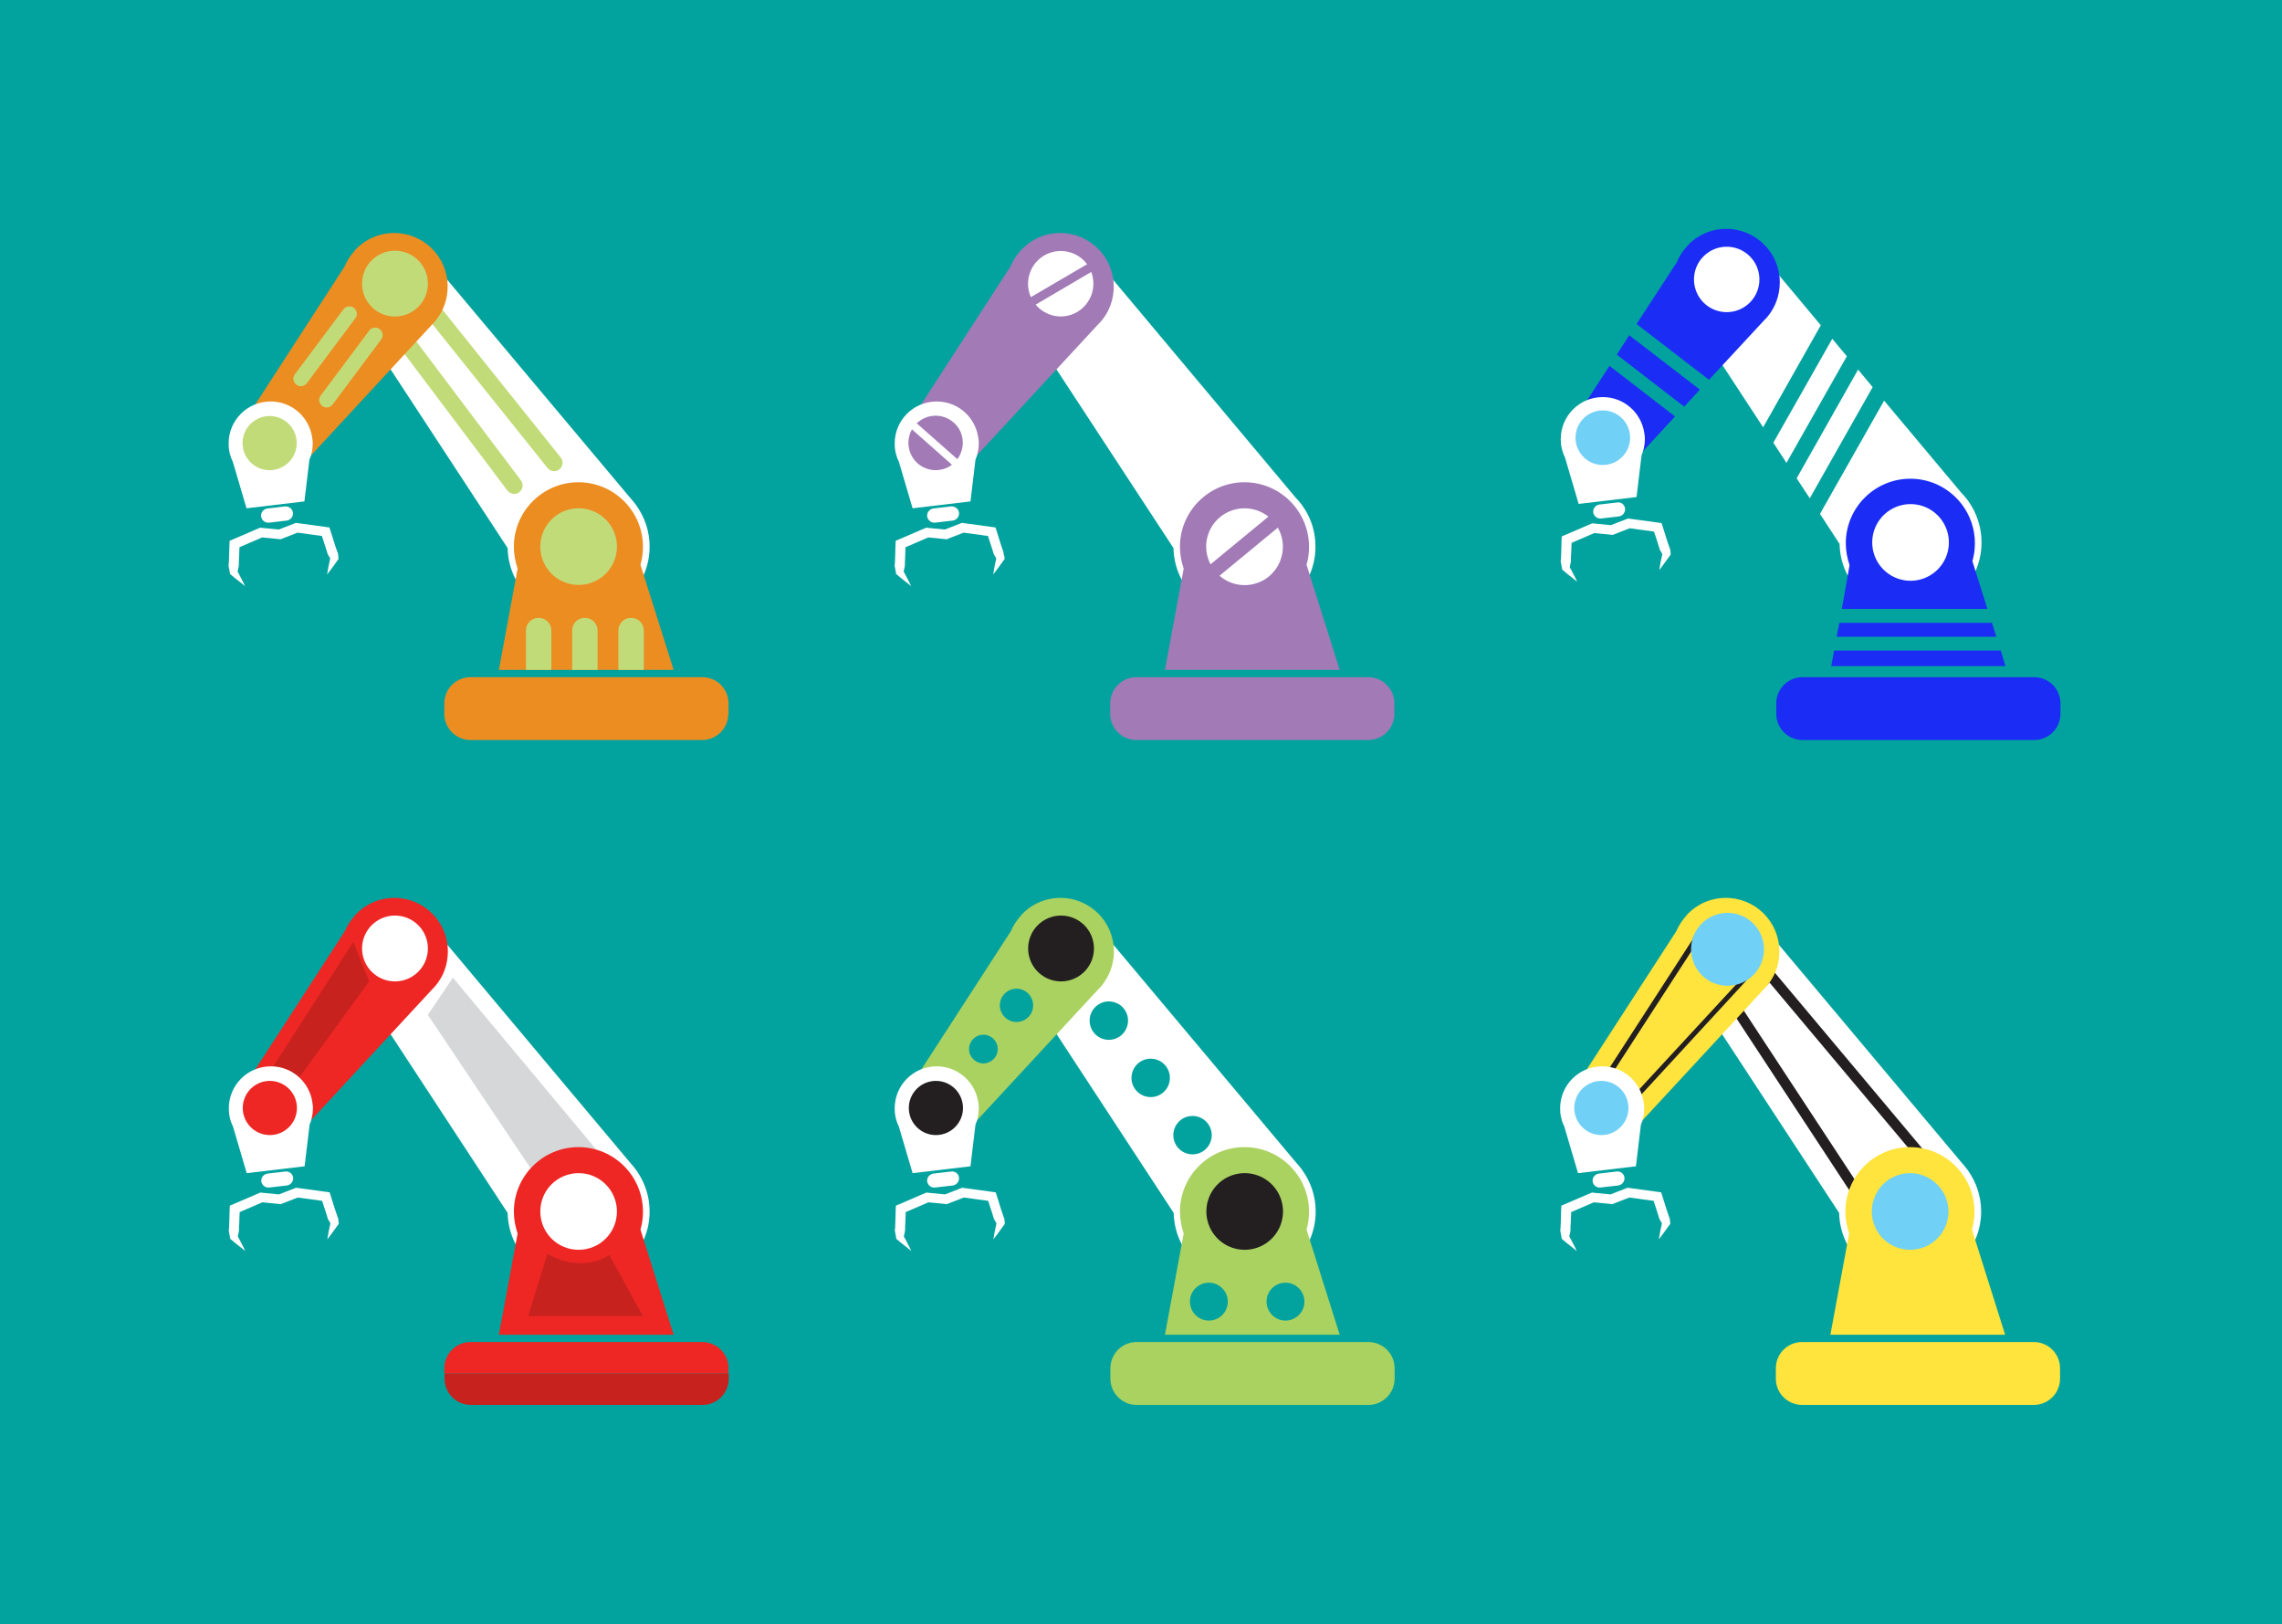 <?xml version="1.0" encoding="utf-8"?>
<svg id="master-artboard" viewBox="0 0 1096 780" version="1.1" xmlns="http://www.w3.org/2000/svg" x="0px" y="0px" style="enable-background:new 0 0 1096 780;" width="1096px" height="780px">

<g>
	<g>
		<path d="M 0 0 H 1096 V 780 H 0 V 0 Z" class="st0" style="fill: rgb(2, 163, 158);"/>
	</g>
</g>
<path class="st1" d="M625.5,562L625.5,562l-0.2-0.3c-0.9-1.2-1.9-2.4-2.9-3.5l-93.2-111.1l-26.8,41.8l61.3,93.6&#10;&#9;c0.4,18.5,15.5,33.4,34.1,33.4c18.8,0,34.1-15.3,34.1-34.1C631.9,574.4,629.5,567.6,625.5,562z M538,497.6c-4.1,3-9.9,2.1-12.9-2&#10;&#9;c-3-4.1-2.1-9.9,2-12.9c4.1-3,9.9-2.1,12.9,2C543,488.8,542.1,494.6,538,497.6z M558.1,525.1c-4.1,3-9.9,2.1-12.9-2&#10;&#9;c-3-4.1-2.1-9.9,2-12.9c4.1-3,9.9-2.1,12.9,2C563.1,516.3,562.2,522.1,558.1,525.1z M578.2,552.6c-4.1,3-9.9,2.1-12.9-2&#10;&#9;c-3-4.1-2.1-9.9,2-12.9c4.1-3,9.9-2.1,12.9,2C583.2,543.8,582.3,549.6,578.2,552.6z" style="fill: rgb(255, 255, 255);"/>
<path class="st2" d="M535,456.9c0-14.2-11.5-25.7-25.7-25.7c-7.4,0-14,3.1-18.7,8.1l0,0l0,0.1c-2.1,2.3-3.9,4.9-5.1,7.8L437.7,521&#10;&#9;l26.4,22.6l63.2-68.3c0.5-0.5,1-1,1.5-1.6l0.2-0.2h0C532.7,469,535,463.2,535,456.9z M472.3,510.7c-3.8,0-6.9-3.1-6.9-6.9&#10;&#9;c0-3.8,3.1-6.9,6.9-6.9c3.8,0,6.9,3.1,6.9,6.9C479.2,507.6,476.1,510.7,472.3,510.7z M488.2,490.8c-4.4,0-8-3.6-8-8c0-4.4,3.6-8,8-8&#10;&#9;c4.4,0,8,3.6,8,8C496.2,487.3,492.6,490.8,488.2,490.8z" style="fill: rgb(170, 210, 97);"/>
<g>
	<g>
		<path d="M 892.4 177.5 L 862.9 229.7 L 869.2 239.3 L 899.4 185.9 Z" class="st1" style="fill: rgb(255, 255, 255);"/>
		<path d="M 880 162.7 L 851.7 212.6 L 858 222.3 L 887 171.1 Z" class="st1" style="fill: rgb(255, 255, 255);"/>
		<path d="M 849 125.7 L 822.2 167.6 L 846.8 205.2 L 874.5 156.2 Z" class="st1" style="fill: rgb(255, 255, 255);"/>
		<path class="st1" d="M945.3,240.6L945.3,240.6l-0.2-0.3c-0.9-1.2-1.9-2.4-3-3.5l-37.2-44.4l-30.8,54.4l9.4,14.4&#10;&#9;&#9;&#9;c0.3,13.9,8.8,25.7,21,30.8h26.2c12.3-5.1,21-17.3,21-31.5C951.7,253.1,949.3,246.2,945.3,240.6z" style="fill: rgb(255, 255, 255);"/>
	</g>
	<g>
		<path class="st3" d="M854.8,135.6c0-14.2-11.5-25.7-25.7-25.7c-7.4,0-14,3.1-18.7,8.1l0,0l0,0.1c-2.1,2.3-3.9,4.9-5.1,7.9&#10;&#9;&#9;&#9;L786,155.6l34.8,26.8l26.4-28.5c0.5-0.5,1-1,1.5-1.6l0.2-0.2l0,0C852.6,147.6,854.8,141.9,854.8,135.6z" style="fill: rgb(27, 45, 245);"/>
		<path d="M 757.5 199.6 L 784 222.2 L 804.5 200 L 773 175.7 Z" class="st3" style="fill: rgb(27, 45, 245);"/>
		<path d="M 776.5 170.3 L 808.9 195.3 L 816.4 187.1 L 782.5 161 Z" class="st3" style="fill: rgb(27, 45, 245);"/>
	</g>
	<g>
		<path class="st3" d="M989.6,342.8c0,6.9-5.6,12.6-12.6,12.6H865.7c-6.9,0-12.6-5.6-12.6-12.6v-5c0-6.9,5.6-12.6,12.6-12.6H977&#10;&#9;&#9;&#9;c6.9,0,12.6,5.6,12.6,12.6V342.8z" style="fill: rgb(27, 45, 245);"/>
		<path d="M 883.4 299.1 L 882.1 305.8 L 958.8 305.8 L 956.7 299.1 Z" class="st3" style="fill: rgb(27, 45, 245);"/>
		<path class="st3" d="M884.6,292.4h69.9l-7.2-22.9c0.8-2.7,1.2-5.6,1.2-8.6c0-17.1-13.9-31-31-31c-17.1,0-31,13.9-31,31&#10;&#9;&#9;&#9;c0,3.7,0.7,7.2,1.8,10.5L884.6,292.4z" style="fill: rgb(27, 45, 245);"/>
		<path d="M 880.9 312.4 L 879.5 319.9 L 963.2 319.9 L 960.9 312.4 Z" class="st3" style="fill: rgb(27, 45, 245);"/>
	</g>
	<path d="M 936 260.5 A 18.4 18.4 0 0 1 917.6 278.9 A 18.4 18.4 0 0 1 899.2 260.5 A 18.4 18.4 0 0 1 917.6 242.1 A 18.4 18.4 0 0 1 936 260.5 Z" class="st1" style="fill: rgb(255, 255, 255);"/>
	<path class="st1" d="M790,210.9c0-1.1-0.1-2.1-0.3-3.1l0,0l0,0c-1.5-9.7-9.8-17.1-19.9-17.1c-11.2,0-20.2,9-20.2,20.2&#10;&#9;&#9;c0,0.8,0.1,1.6,0.1,2.3h0l0,0c0.3,2.3,0.9,4.4,1.9,6.4l6.6,22.4l27.8-3.3l2.4-20C789.4,216.3,790,213.7,790,210.9z" style="fill: rgb(255, 255, 255);"/>
	<path d="M 845 134.2 A 15.7 15.7 0 0 1 829.3 149.9 A 15.7 15.7 0 0 1 813.6 134.2 A 15.7 15.7 0 0 1 829.3 118.5 A 15.7 15.7 0 0 1 845 134.2 Z" class="st1" style="fill: rgb(255, 255, 255);"/>
	<path class="st1" d="M780.5,244.2c0.2,1.8-1.1,3.5-2.9,3.8l-8.6,1c-1.9,0.2-3.5-1.1-3.8-2.9l0,0c-0.2-1.9,1.1-3.5,2.9-3.8l8.6-1&#10;&#9;&#9;C778.6,241,780.2,242.3,780.5,244.2L780.5,244.2z" style="fill: rgb(255, 255, 255);"/>
	<path class="st1" d="M801.6,262.3c-0.4-1-0.7-2.1-1.1-3.2l-2-6.4l-0.5-1.5l-1.5-0.2l-13.9-1.9l-0.6-0.1l-0.6,0.2l-7.7,3l-8.2-0.8&#10;&#9;&#9;l-0.6-0.1l-0.6,0.2l-12.8,5.5l-1.4,0.6l-0.1,1.5l-0.2,6.7c-0.1,1.1,0,2.2-0.2,3.3c-0.1,0.6,0.1,1.1,0.2,1.7l0.3,1.7l0.2,1.1&#10;&#9;&#9;l0.3,0.2c1.1,1,2.3,1.9,3.4,2.8c1.1,0.9,2.4,1.8,3.5,2.8c-0.6-1.4-1.3-2.7-2-4c-0.5-1-1-2-1.6-3l0.3-1.4c0.1-0.6,0.3-1.1,0.3-1.7&#10;&#9;&#9;c-0.1-1.1,0-2.2,0.1-3.4l0.2-5.2l10.9-4.7l8.2,0.8l0.6,0.1l0.5-0.2l7.7-3l11.7,1.6l1.6,4.9c0.3,1.1,0.7,2.1,1,3.2&#10;&#9;&#9;c0.1,0.6,0.4,1,0.7,1.5l0.7,1.2c-0.6,2.5-1.1,5.1-1.5,7.7c1.8-2.4,3.6-4.8,5.3-7.2l0.2-0.3l-0.1-1.1l-0.2-1.7&#10;&#9;&#9;C801.9,263.4,801.8,262.8,801.6,262.3z" style="fill: rgb(255, 255, 255);"/>
	<path d="M 782.9 210.2 A 13.1 13.1 0 0 1 769.8 223.3 A 13.1 13.1 0 0 1 756.7 210.2 A 13.1 13.1 0 0 1 769.8 197.1 A 13.1 13.1 0 0 1 782.9 210.2 Z" class="st3" style="fill: rgb(113, 208, 246);"/>
</g>
<g>
	<path class="st1" d="M625.4,242.7L625.4,242.7l-0.2-0.3c-0.9-1.2-1.9-2.4-3-3.5l-93.1-111.1l-26.8,41.8l61.3,93.6&#10;&#9;&#9;c0.4,18.5,15.5,33.4,34.1,33.4c18.8,0,34.1-15.3,34.1-34.1C631.8,255.1,629.5,248.3,625.4,242.7z" style="fill: rgb(255, 255, 255);"/>
	<path class="st4" d="M669.7,342.8c0,6.9-5.6,12.6-12.6,12.6H545.8c-6.9,0-12.6-5.6-12.6-12.6v-5c0-6.9,5.6-12.6,12.6-12.6h111.3&#10;&#9;&#9;c6.9,0,12.6,5.6,12.6,12.6V342.8z" style="fill: rgb(161, 122, 182);"/>
	<path class="st4" d="M643.4,321.6l-15.9-50.4c0.8-2.7,1.2-5.6,1.2-8.6c0-17.1-13.9-31-31-31c-17.1,0-31,13.9-31,31&#10;&#9;&#9;c0,3.7,0.7,7.2,1.8,10.5l-9,48.6H643.4z" style="fill: rgb(161, 122, 182);"/>
	<g>
		<path class="st1" d="M609.2,248.1c-6.7-5.3-16.3-5.4-23.2,0.2c-6.8,5.6-8.6,15.1-4.6,22.7L609.2,248.1z" style="fill: rgb(255, 255, 255);"/>
		<path class="st1" d="M613.7,253.4l-28,23.1c6.7,5.8,16.7,6.1,23.8,0.3C616.5,270.9,618.1,261,613.7,253.4z" style="fill: rgb(255, 255, 255);"/>
	</g>
	<path class="st4" d="M528.9,154.2c3.8-4.5,6-10.2,6-16.6c0-14.2-11.5-25.7-25.7-25.7c-7.4,0-14,3.1-18.7,8.1l0,0l-0.1,0.1&#10;&#9;&#9;c-2.1,2.3-3.9,4.9-5.1,7.9l-47.8,73.8l26.4,22.6l63.2-68.3c0.5-0.5,1-1,1.5-1.6L528.9,154.2L528.9,154.2z" style="fill: rgb(161, 122, 182);"/>
	<path class="st1" d="M470.1,213c0-1.1-0.1-2.1-0.3-3.1l0,0l0,0c-1.5-9.7-9.8-17.1-19.9-17.1c-11.2,0-20.2,9-20.2,20.2&#10;&#9;&#9;c0,0.8,0.1,1.6,0.1,2.3h0l0,0c0.3,2.3,0.9,4.4,1.9,6.4l6.6,22.4l27.8-3.3l2.4-20C469.5,218.4,470.1,215.7,470.1,213z" style="fill: rgb(255, 255, 255);"/>
	<g>
		<path class="st1" d="M522.1,126.9c-4.7-6.4-13.6-8.3-20.6-4.2c-7,4.1-9.6,12.8-6.4,20L522.1,126.9z" style="fill: rgb(255, 255, 255);"/>
		<path class="st1" d="M497.4,146.3c4.8,5.8,13.3,7.5,20,3.5c6.7-4,9.4-12.1,6.7-19.2L497.4,146.3z" style="fill: rgb(255, 255, 255);"/>
	</g>
	<path class="st1" d="M460.6,246.2c0.2,1.8-1.1,3.5-2.9,3.8l-8.6,1c-1.8,0.2-3.5-1.1-3.8-3l0,0c-0.2-1.9,1.1-3.5,2.9-3.8l8.6-1&#10;&#9;&#9;C458.7,243.1,460.4,244.4,460.6,246.2L460.6,246.2z" style="fill: rgb(255, 255, 255);"/>
	<path class="st1" d="M481.7,264.4c-0.4-1-0.7-2.1-1.1-3.2l-2-6.4l-0.5-1.5l-1.5-0.2l-13.9-1.9l-0.6-0.1l-0.6,0.2l-7.7,3l-8.2-0.8&#10;&#9;&#9;l-0.6-0.1l-0.6,0.2l-12.8,5.5l-1.4,0.6l-0.1,1.5l-0.2,6.7c-0.1,1.1,0,2.2-0.2,3.3c-0.1,0.6,0.1,1.1,0.2,1.7l0.3,1.7l0.2,1.1&#10;&#9;&#9;l0.3,0.2c1.1,1,2.3,1.9,3.4,2.8c1.1,0.9,2.4,1.8,3.5,2.8c-0.6-1.4-1.3-2.7-2-4c-0.5-1-1-2-1.6-3l0.3-1.4c0.1-0.6,0.3-1.1,0.3-1.7&#10;&#9;&#9;c0-1.1,0-2.2,0.1-3.4l0.2-5.2l10.9-4.7l8.2,0.8l0.6,0.1l0.5-0.2l7.7-3l11.7,1.6l1.6,4.9c0.3,1.1,0.7,2.1,1,3.2&#10;&#9;&#9;c0.1,0.6,0.4,1,0.7,1.5l0.7,1.2c-0.6,2.5-1.1,5.1-1.5,7.7c1.9-2.4,3.6-4.8,5.3-7.2l0.2-0.3l-0.1-1.1L482,266&#10;&#9;&#9;C482,265.5,481.9,264.9,481.7,264.4z" style="fill: rgb(255, 255, 255);"/>
	<g>
		<path class="st4" d="M459.8,220.5c4-5.4,3.4-13.1-1.8-17.6c-5.1-4.5-12.8-4.3-17.7,0.4L459.8,220.5z" style="fill: rgb(161, 122, 182);"/>
		<path class="st4" d="M438,206.2c-3,5.3-2,12.1,2.7,16.3c4.7,4.2,11.7,4.3,16.5,0.7L438,206.2z" style="fill: rgb(161, 122, 182);"/>
	</g>
</g>
<g>
	<path class="st1" d="M305.6,242.7L305.6,242.7l-0.2-0.3c-0.9-1.2-1.9-2.4-2.9-3.5l-93.2-111.1l-26.8,41.8l61.3,93.6&#10;&#9;&#9;c0.4,18.5,15.5,33.4,34.1,33.4c18.8,0,34.1-15.3,34.1-34.1C312,255.1,309.6,248.3,305.6,242.7z" style="fill: rgb(255, 255, 255);"/>
	<path class="st5" d="M349.8,342.8c0,6.9-5.6,12.6-12.6,12.6H226c-6.9,0-12.6-5.6-12.6-12.6v-5c0-6.9,5.6-12.6,12.6-12.6h111.3&#10;&#9;&#9;c6.9,0,12.6,5.6,12.6,12.6V342.8z" style="fill: rgb(236, 141, 34);"/>
	<path class="st5" d="M323.5,321.6l-15.9-50.4c0.8-2.7,1.2-5.6,1.2-8.6c0-17.1-13.9-31-31-31c-17.1,0-31,13.9-31,31&#10;&#9;&#9;c0,3.7,0.7,7.2,1.8,10.5l-9,48.6H323.5z" style="fill: rgb(236, 141, 34);"/>
	<path class="st1" d="M140.7,246.2c0.2,1.8-1.1,3.5-2.9,3.8l-8.6,1c-1.9,0.2-3.5-1.1-3.8-3l0,0c-0.2-1.9,1.1-3.5,3-3.8l8.6-1&#10;&#9;&#9;C138.8,243.1,140.5,244.4,140.7,246.2L140.7,246.2z" style="fill: rgb(255, 255, 255);"/>
	<path class="st1" d="M161.8,264.4c-0.4-1-0.7-2.1-1.1-3.2l-2-6.4l-0.5-1.5l-1.5-0.2l-13.9-1.9l-0.6-0.1l-0.6,0.2l-7.7,3l-8.2-0.8&#10;&#9;&#9;l-0.6-0.1l-0.6,0.2l-12.8,5.5l-1.4,0.6l-0.1,1.5l-0.2,6.7c-0.1,1.1,0,2.2-0.2,3.3c-0.1,0.6,0.1,1.1,0.2,1.7l0.3,1.7l0.2,1.1&#10;&#9;&#9;l0.3,0.2c1.1,1,2.3,1.9,3.4,2.8c1.1,0.9,2.4,1.8,3.5,2.8c-0.6-1.4-1.3-2.7-2-4c-0.5-1-1-2-1.6-3l0.3-1.4c0.1-0.6,0.3-1.1,0.3-1.7&#10;&#9;&#9;c0-1.1,0-2.2,0.1-3.4l0.2-5.2l10.9-4.7l8.2,0.8l0.6,0.1l0.5-0.2l7.7-3l11.7,1.6l1.6,4.9c0.3,1.1,0.7,2.1,1,3.2&#10;&#9;&#9;c0.1,0.6,0.4,1,0.7,1.5l0.7,1.2c-0.6,2.5-1.1,5.1-1.5,7.7c1.9-2.4,3.6-4.8,5.3-7.2l0.2-0.3l-0.1-1.1l-0.2-1.7&#10;&#9;&#9;C162.1,265.5,162.1,264.9,161.8,264.4z" style="fill: rgb(255, 255, 255);"/>
	<path d="M 296.3 262.5 A 18.4 18.4 0 0 1 277.9 280.9 A 18.4 18.4 0 0 1 259.5 262.5 A 18.4 18.4 0 0 1 277.9 244.1 A 18.4 18.4 0 0 1 296.3 262.5 Z" class="st6" style="fill: rgb(194, 219, 121);"/>
	<path class="st6" d="M250.2,230.7c1.3,1.8,1,4.3-0.8,5.7l0,0c-1.8,1.3-4.3,1-5.7-0.8l-50.3-66.8c-1.3-1.8-1-4.3,0.8-5.7l0,0&#10;&#9;&#9;c1.8-1.3,4.3-1,5.7,0.8L250.2,230.7z" style="fill: rgb(194, 219, 121);"/>
	<path class="st6" d="M269.3,219.7c1.4,1.7,1.1,4.3-0.6,5.7l0,0c-1.7,1.4-4.3,1.1-5.7-0.6l-56.5-70.6c-1.4-1.7-1.1-4.3,0.6-5.7l0,0&#10;&#9;&#9;c1.7-1.4,4.3-1.1,5.7,0.6L269.3,219.7z" style="fill: rgb(194, 219, 121);"/>
	<path class="st5" d="M209,154.2c3.8-4.5,6-10.2,6-16.6c0-14.2-11.5-25.7-25.7-25.7c-7.4,0-14,3.1-18.7,8.1l0,0l0,0.1&#10;&#9;&#9;c-2.1,2.3-3.9,4.9-5.1,7.9l-47.8,73.8l26.4,22.6l63.2-68.3c0.5-0.5,1-1,1.5-1.6L209,154.2L209,154.2z" style="fill: rgb(236, 141, 34);"/>
	<path class="st1" d="M150.2,213c0-1.1-0.1-2.1-0.3-3.1l0,0l0,0c-1.5-9.7-9.8-17.1-19.9-17.1c-11.2,0-20.2,9-20.2,20.2&#10;&#9;&#9;c0,0.8,0.1,1.6,0.1,2.3h0l0,0c0.3,2.3,0.9,4.4,1.9,6.4l6.6,22.4l27.8-3.3l2.4-20C149.7,218.4,150.2,215.7,150.2,213z" style="fill: rgb(255, 255, 255);"/>
	<path d="M 205.5 136.2 A 15.8 15.8 0 0 1 189.7 152 A 15.8 15.8 0 0 1 173.9 136.2 A 15.8 15.8 0 0 1 189.7 120.4 A 15.8 15.8 0 0 1 205.5 136.2 Z" class="st6" style="fill: rgb(194, 219, 121);"/>
	<path d="M 142.5 212.8 A 13 13 0 0 1 129.5 225.8 A 13 13 0 0 1 116.5 212.8 A 13 13 0 0 1 129.5 199.8 A 13 13 0 0 1 142.5 212.8 Z" class="st6" style="fill: rgb(194, 219, 121);"/>
	<path class="st6" d="M147.4,184c-1.2,1.6-3.4,2-5,0.8l0,0c-1.6-1.2-2-3.4-0.8-5l23.3-31.2c1.2-1.6,3.4-1.9,5-0.8l0,0&#10;&#9;&#9;c1.6,1.2,2,3.4,0.8,5L147.4,184z" style="fill: rgb(194, 219, 121);"/>
	<path class="st6" d="M159.8,194.2c-1.2,1.6-3.4,2-5,0.8l0,0c-1.6-1.2-2-3.4-0.8-5l23.3-31.2c1.2-1.6,3.4-1.9,5-0.8l0,0&#10;&#9;&#9;c1.6,1.2,2,3.4,0.8,5L159.8,194.2z" style="fill: rgb(194, 219, 121);"/>
	<path class="st6" d="M264.8,321.7v-18.9c0-3.4-2.8-6.1-6.1-6.1c-3.4,0-6.1,2.7-6.1,6.1v18.9H264.8z" style="fill: rgb(194, 219, 121);"/>
	<path class="st6" d="M287,321.7v-18.9c0-3.4-2.8-6.1-6.1-6.1c-3.4,0-6.1,2.7-6.1,6.1v18.9H287z" style="fill: rgb(194, 219, 121);"/>
	<path class="st6" d="M309.2,321.7v-18.9c0-3.4-2.7-6.1-6.1-6.1c-3.4,0-6.1,2.7-6.1,6.1v18.9H309.2z" style="fill: rgb(194, 219, 121);"/>
</g>
<path class="st2" d="M669.8,662.1c0,6.9-5.6,12.6-12.6,12.6H545.9c-6.9,0-12.6-5.6-12.6-12.6v-5c0-6.9,5.6-12.6,12.6-12.6h111.3&#10;&#9;c6.9,0,12.6,5.6,12.6,12.6V662.1z" style="fill: rgb(170, 210, 97);"/>
<path class="st1" d="M470.1,532.3c0-1.1-0.1-2.1-0.3-3.1l0,0l0,0c-1.5-9.7-9.8-17.1-19.9-17.1c-11.2,0-20.2,9-20.2,20.2&#10;&#9;c0,0.8,0.1,1.6,0.1,2.3h0l0,0c0.3,2.3,0.9,4.4,1.9,6.4l6.6,22.4l27.8-3.3l2.4-20C469.6,537.7,470.1,535,470.1,532.3z" style="fill: rgb(255, 255, 255);"/>
<path class="st1" d="M460.6,565.5c0.2,1.8-1.1,3.5-2.9,3.8l-8.6,1c-1.9,0.2-3.5-1.1-3.8-2.9l0,0c-0.2-1.9,1.1-3.5,3-3.8l8.6-1&#10;&#9;C458.7,562.4,460.4,563.7,460.6,565.5L460.6,565.5z" style="fill: rgb(255, 255, 255);"/>
<path class="st1" d="M481.8,583.7c-0.4-1-0.7-2.1-1.1-3.2l-2-6.4l-0.5-1.5l-1.5-0.2l-13.9-1.9l-0.6-0.1l-0.6,0.2l-7.7,3l-8.2-0.8&#10;&#9;l-0.6-0.1l-0.6,0.2l-12.8,5.5l-1.4,0.6l-0.1,1.5l-0.2,6.7c-0.1,1.1,0,2.2-0.2,3.3c-0.1,0.6,0.1,1.1,0.2,1.7l0.3,1.7l0.2,1.1l0.3,0.2&#10;&#9;c1.1,1,2.3,1.9,3.4,2.8c1.1,0.9,2.4,1.8,3.5,2.8c-0.7-1.4-1.3-2.7-2-4c-0.5-1-1-2-1.6-3l0.3-1.4c0.1-0.6,0.3-1.1,0.3-1.7&#10;&#9;c0-1.1,0-2.2,0.1-3.4l0.2-5.2l10.9-4.7l8.2,0.8l0.6,0.1l0.5-0.2l7.7-3l11.7,1.6l1.6,4.9c0.3,1.1,0.7,2.1,1,3.2&#10;&#9;c0.1,0.6,0.4,1,0.7,1.5l0.7,1.2c-0.6,2.5-1.1,5.1-1.5,7.7c1.9-2.4,3.6-4.8,5.3-7.2l0.2-0.3l-0.1-1.1l-0.2-1.7&#10;&#9;C482,584.8,482,584.2,481.8,583.7z" style="fill: rgb(255, 255, 255);"/>
<path d="M 525.4 455.5 A 15.8 15.8 0 0 1 509.6 471.3 A 15.8 15.8 0 0 1 493.8 455.5 A 15.8 15.8 0 0 1 509.6 439.7 A 15.8 15.8 0 0 1 525.4 455.5 Z" class="st0" style="fill: rgb(35, 31, 32);"/>
<path d="M 462.5 532.1 A 13 13 0 0 1 449.5 545.1 A 13 13 0 0 1 436.5 532.1 A 13 13 0 0 1 449.5 519.1 A 13 13 0 0 1 462.5 532.1 Z" class="st0" style="fill: rgb(35, 31, 32);"/>
<path class="st1" d="M945.1,562L945.1,562l-0.2-0.3c-0.9-1.2-1.9-2.4-2.9-3.5l-93.2-111.1L822,488.9l61.3,93.6&#10;&#9;c0.4,18.5,15.5,33.4,34.1,33.4c18.8,0,34.1-15.3,34.1-34.1C951.5,574.4,949.1,567.6,945.1,562z" style="fill: rgb(255, 255, 255);"/>
<g>
	<path class="st0" d="M917.4,605.9c-13,0-23.8-10.6-24-23.6l-0.1-2.9l-63.1-96.1l20.1-18.7l84.3,100.5c0.7,0.7,1.4,1.6,2.1,2.5&#10;&#9;&#9;l0.2,0.3c2.9,4.1,4.5,8.9,4.5,13.9C941.4,595.1,930.7,605.9,917.4,605.9z M836.7,484.1l61.6,93.8l0.1,4.3&#10;&#9;&#9;c0.2,10.3,8.7,18.6,19,18.6c10.5,0,19-8.5,19-19c0-3.9-1.2-7.7-3.5-10.9l-0.2-0.3c-0.5-0.8-1.1-1.4-1.6-2l-0.3-0.3l-80.9-96.4&#10;&#9;&#9;L836.7,484.1z" style="fill: rgb(35, 31, 32);"/>
</g>
<path class="st7" d="M989.4,662.1c0,6.9-5.6,12.6-12.6,12.6H865.5c-6.9,0-12.6-5.6-12.6-12.6v-5c0-6.9,5.6-12.6,12.6-12.6h111.3&#10;&#9;c6.9,0,12.6,5.6,12.6,12.6V662.1z" style="fill: rgb(254, 228, 61);"/>
<path class="st7" d="M963,640.9l-15.9-50.4c0.8-2.7,1.2-5.6,1.2-8.6c0-17.1-13.9-31-31-31c-17.1,0-31,13.9-31,31&#10;&#9;c0,3.7,0.7,7.2,1.8,10.5l-9,48.6H963z" style="fill: rgb(254, 228, 61);"/>
<path class="st7" d="M848.6,473.5c3.8-4.5,6-10.2,6-16.6c0-14.2-11.5-25.7-25.7-25.7c-7.4,0-14,3.1-18.7,8.1l0,0l0,0.1&#10;&#9;c-2.1,2.3-3.9,4.9-5.1,7.8L757.3,521l26.4,22.6l63.2-68.3c0.5-0.5,1-1,1.5-1.6L848.6,473.5L848.6,473.5z" style="fill: rgb(254, 228, 61);"/>
<g>
	<path class="st0" d="M783,531.4l-14.2-12.1l44.1-68.1l0.2-0.7c0.8-1.9,1.9-3.6,3.4-5.2c3.3-3.5,7.6-5.3,12.3-5.3&#10;&#9;&#9;c9.3,0,16.9,7.6,16.9,16.9c0,4-1.3,7.7-3.9,10.8l-0.2,0.2c-0.3,0.3-0.6,0.7-1,1l-0.3,0.3L783,531.4z M772.2,518.8l10.7,9.1&#10;&#9;&#9;l56.1-60.7c0.3-0.3,0.6-0.6,0.9-0.9l0.2-0.2c2.1-2.6,3.3-5.7,3.3-9.1c0-8-6.5-14.4-14.4-14.4c-4,0-7.7,1.6-10.5,4.5&#10;&#9;&#9;c-1.3,1.3-2.2,2.8-2.9,4.4l-0.4,0.9L772.2,518.8z" style="fill: rgb(35, 31, 32);"/>
</g>
<path class="st1" d="M789.7,532.3c0-1.1-0.1-2.1-0.3-3.1l0,0l0,0c-1.5-9.7-9.8-17.1-19.9-17.1c-11.2,0-20.2,9-20.2,20.2&#10;&#9;c0,0.8,0.1,1.6,0.1,2.3h0l0,0c0.3,2.3,0.9,4.4,1.9,6.4l6.6,22.4l27.8-3.3l2.4-20C789.2,537.7,789.7,535,789.7,532.3z" style="fill: rgb(255, 255, 255);"/>
<path class="st1" d="M780.2,565.5c0.2,1.8-1.1,3.5-2.9,3.8l-8.6,1c-1.9,0.2-3.5-1.1-3.8-2.9l0,0c-0.2-1.9,1.1-3.5,3-3.8l8.6-1&#10;&#9;C778.3,562.4,780,563.7,780.2,565.5L780.2,565.5z" style="fill: rgb(255, 255, 255);"/>
<path class="st1" d="M801.4,583.7c-0.4-1-0.7-2.1-1.1-3.2l-2-6.4l-0.5-1.5l-1.5-0.2l-13.9-1.9l-0.6-0.1l-0.6,0.2l-7.7,3l-8.2-0.8&#10;&#9;l-0.6-0.1l-0.6,0.2l-12.8,5.5l-1.4,0.6l-0.1,1.5l-0.2,6.7c-0.1,1.1,0,2.2-0.2,3.3c-0.1,0.6,0.1,1.1,0.2,1.7l0.3,1.7l0.2,1.1l0.3,0.2&#10;&#9;c1.1,1,2.3,1.9,3.4,2.8c1.1,0.9,2.4,1.8,3.5,2.8c-0.6-1.4-1.3-2.7-2-4c-0.5-1-1-2-1.6-3l0.3-1.4c0.1-0.6,0.3-1.1,0.3-1.7&#10;&#9;c-0.1-1.1,0-2.2,0.1-3.4l0.2-5.2l10.9-4.7l8.2,0.8l0.6,0.1l0.5-0.2l7.7-3l11.7,1.6l1.6,4.9c0.3,1.1,0.7,2.1,1,3.2&#10;&#9;c0.1,0.6,0.4,1,0.7,1.5l0.7,1.2c-0.6,2.5-1.1,5.1-1.5,7.7c1.8-2.4,3.6-4.8,5.3-7.2l0.2-0.3l-0.1-1.1l-0.2-1.7&#10;&#9;C801.6,584.8,801.6,584.2,801.4,583.7z" style="fill: rgb(255, 255, 255);"/>
<path class="st3" d="M935.8,581.8c0,10.2-8.2,18.4-18.4,18.4c-10.2,0-18.4-8.2-18.4-18.4c0-10.2,8.2-18.4,18.4-18.4&#10;&#9;C927.5,563.4,935.8,571.7,935.8,581.8z" style="fill: rgb(113, 208, 246);"/>
<path d="M 847.2 455.9 A 17.5 17.5 0 0 1 829.7 473.4 A 17.5 17.5 0 0 1 812.2 455.9 A 17.5 17.5 0 0 1 829.7 438.4 A 17.5 17.5 0 0 1 847.2 455.9 Z" class="st3" style="fill: rgb(113, 208, 246);"/>
<path d="M 782.1 532.1 A 13 13 0 0 1 769.1 545.1 A 13 13 0 0 1 756.1 532.1 A 13 13 0 0 1 769.1 519.1 A 13 13 0 0 1 782.1 532.1 Z" class="st3" style="fill: rgb(113, 208, 246);"/>
<g>
	<path class="st1" d="M305.6,562L305.6,562l-0.2-0.3c-0.9-1.2-1.9-2.4-2.9-3.5l-93.2-111.1l-26.8,41.8l61.3,93.6&#10;&#9;&#9;c0.4,18.5,15.5,33.4,34.1,33.4c18.8,0,34.1-15.3,34.1-34.1C312,574.4,309.6,567.6,305.6,562z" style="fill: rgb(255, 255, 255);"/>
	<path class="st8" d="M209.1,473.5c3.8-4.5,6-10.2,6-16.6c0-14.2-11.5-25.7-25.7-25.7c-7.4,0-14,3.1-18.7,8.1l0,0l0,0.1&#10;&#9;&#9;c-2.1,2.3-3.9,4.9-5.1,7.8L117.8,521l26.4,22.6l63.2-68.3c0.5-0.5,1-1,1.5-1.6L209.1,473.5L209.1,473.5z" style="fill: rgb(238, 39, 36);"/>
	<path class="st1" d="M140.8,565.5c0.2,1.8-1.1,3.5-2.9,3.8l-8.6,1c-1.9,0.2-3.5-1.1-3.8-2.9l0,0c-0.2-1.9,1.1-3.5,3-3.8l8.6-1&#10;&#9;&#9;C138.9,562.4,140.5,563.7,140.8,565.5L140.8,565.5z" style="fill: rgb(255, 255, 255);"/>
	<path class="st1" d="M161.9,583.7c-0.4-1-0.7-2.1-1.1-3.2l-2-6.4l-0.5-1.5l-1.5-0.2l-13.9-1.9l-0.6-0.1l-0.6,0.2l-7.7,3l-8.2-0.8&#10;&#9;&#9;l-0.6-0.1l-0.6,0.2l-12.8,5.5l-1.4,0.6l-0.1,1.5l-0.2,6.7c-0.1,1.1,0,2.2-0.2,3.3c-0.1,0.6,0.1,1.1,0.2,1.7l0.3,1.7l0.2,1.1&#10;&#9;&#9;l0.3,0.2c1.1,1,2.3,1.9,3.4,2.8c1.1,0.9,2.4,1.8,3.5,2.8c-0.6-1.4-1.3-2.7-2-4c-0.5-1-1-2-1.6-3l0.3-1.4c0.1-0.6,0.3-1.1,0.3-1.7&#10;&#9;&#9;c-0.1-1.1,0-2.2,0.1-3.4l0.2-5.2l10.9-4.7l8.2,0.8l0.6,0.1l0.5-0.2l7.7-3l11.7,1.6l1.6,4.9c0.3,1.1,0.7,2.1,1,3.2&#10;&#9;&#9;c0.1,0.6,0.4,1,0.7,1.5l0.7,1.2c-0.6,2.5-1.1,5.1-1.5,7.7c1.8-2.4,3.6-4.8,5.3-7.2l0.2-0.3l-0.1-1.1l-0.2-1.7&#10;&#9;&#9;C162.1,584.8,162.1,584.2,161.9,583.7z" style="fill: rgb(255, 255, 255);"/>
	<path d="M 205.5 455.5 A 15.8 15.8 0 0 1 189.7 471.3 A 15.8 15.8 0 0 1 173.9 455.5 A 15.8 15.8 0 0 1 189.7 439.7 A 15.8 15.8 0 0 1 205.5 455.5 Z" class="st1" style="fill: rgb(255, 255, 255);"/>
	<path d="M 129.6 514.7 L 169.7 452.3 L 177.3 471.3 L 142.6 519 Z" class="st9" style="fill: rgb(200, 34, 30);"/>
	<path class="st1" d="M150.3,532.3c0-1.1-0.1-2.1-0.3-3.1l0,0l0,0c-1.5-9.7-9.8-17.1-19.9-17.1c-11.2,0-20.2,9-20.2,20.2&#10;&#9;&#9;c0,0.8,0.1,1.6,0.1,2.3h0l0,0c0.3,2.3,0.9,4.4,1.9,6.4l6.6,22.4l27.8-3.3l2.4-20C149.7,537.7,150.3,535,150.3,532.3z" style="fill: rgb(255, 255, 255);"/>
	<path d="M 142.6 532.1 A 13 13 0 0 1 129.6 545.1 A 13 13 0 0 1 116.6 532.1 A 13 13 0 0 1 129.6 519.1 A 13 13 0 0 1 142.6 532.1 Z" class="st8" style="fill: rgb(238, 39, 36);"/>
	<path d="M 281.7 553.6 L 256.4 563.4 L 205.5 487.4 L 217.5 469.5 L 289.4 555.7 Z" class="st10" style="fill: rgb(213, 215, 216);"/>
	<path class="st8" d="M323.5,640.9l-15.9-50.4c0.8-2.7,1.2-5.6,1.2-8.6c0-17.1-13.9-31-31-31c-17.1,0-31,13.9-31,31&#10;&#9;&#9;c0,3.7,0.7,7.2,1.8,10.5l-9,48.6H323.5z" style="fill: rgb(238, 39, 36);"/>
	<path class="st1" d="M296.3,581.8c0,10.2-8.2,18.4-18.4,18.4c-10.2,0-18.4-8.2-18.4-18.4c0-10.2,8.2-18.4,18.4-18.4&#10;&#9;&#9;C288.1,563.4,296.3,571.7,296.3,581.8z" style="fill: rgb(255, 255, 255);"/>
	<path class="st9" d="M262.9,602.1c0,0,15,9.8,29.8,0.6l16,29.3h-55L262.9,602.1z" style="fill: rgb(200, 34, 30);"/>
	<path class="st8" d="M349.9,657.1c0-6.9-5.6-12.6-12.6-12.6H226c-6.9,0-12.6,5.6-12.6,12.6v2.5h136.4V657.1z" style="fill: rgb(238, 39, 36);"/>
	<path class="st9" d="M213.5,659.6v2.5c0,6.9,5.6,12.6,12.6,12.6h111.3c6.9,0,12.6-5.6,12.6-12.6v-2.5H213.5z" style="fill: rgb(200, 34, 30);"/>
</g>
<path class="st2" d="M643.4,640.9l-15.9-50.4c0.8-2.7,1.2-5.6,1.2-8.6c0-17.1-13.9-31-31-31c-17.1,0-31,13.9-31,31&#10;&#9;c0,3.7,0.7,7.2,1.8,10.5l-9,48.6H643.4z M617.4,616c5,0,9.1,4.1,9.1,9.1c0,5-4.1,9.1-9.1,9.1c-5,0-9.1-4.1-9.1-9.1&#10;&#9;C608.3,620,612.4,616,617.4,616z M580.6,616c5,0,9.1,4.1,9.1,9.1c0,5-4.1,9.1-9.1,9.1c-5,0-9.1-4.1-9.1-9.1&#10;&#9;C571.5,620,575.6,616,580.6,616z" style="fill: rgb(170, 210, 97);"/>
<path d="M 616.2 581.8 A 18.4 18.4 0 0 1 597.8 600.2 A 18.4 18.4 0 0 1 579.4 581.8 A 18.4 18.4 0 0 1 597.8 563.4 A 18.4 18.4 0 0 1 616.2 581.8 Z" class="st0" style="fill: rgb(35, 31, 32);"/>
</svg>